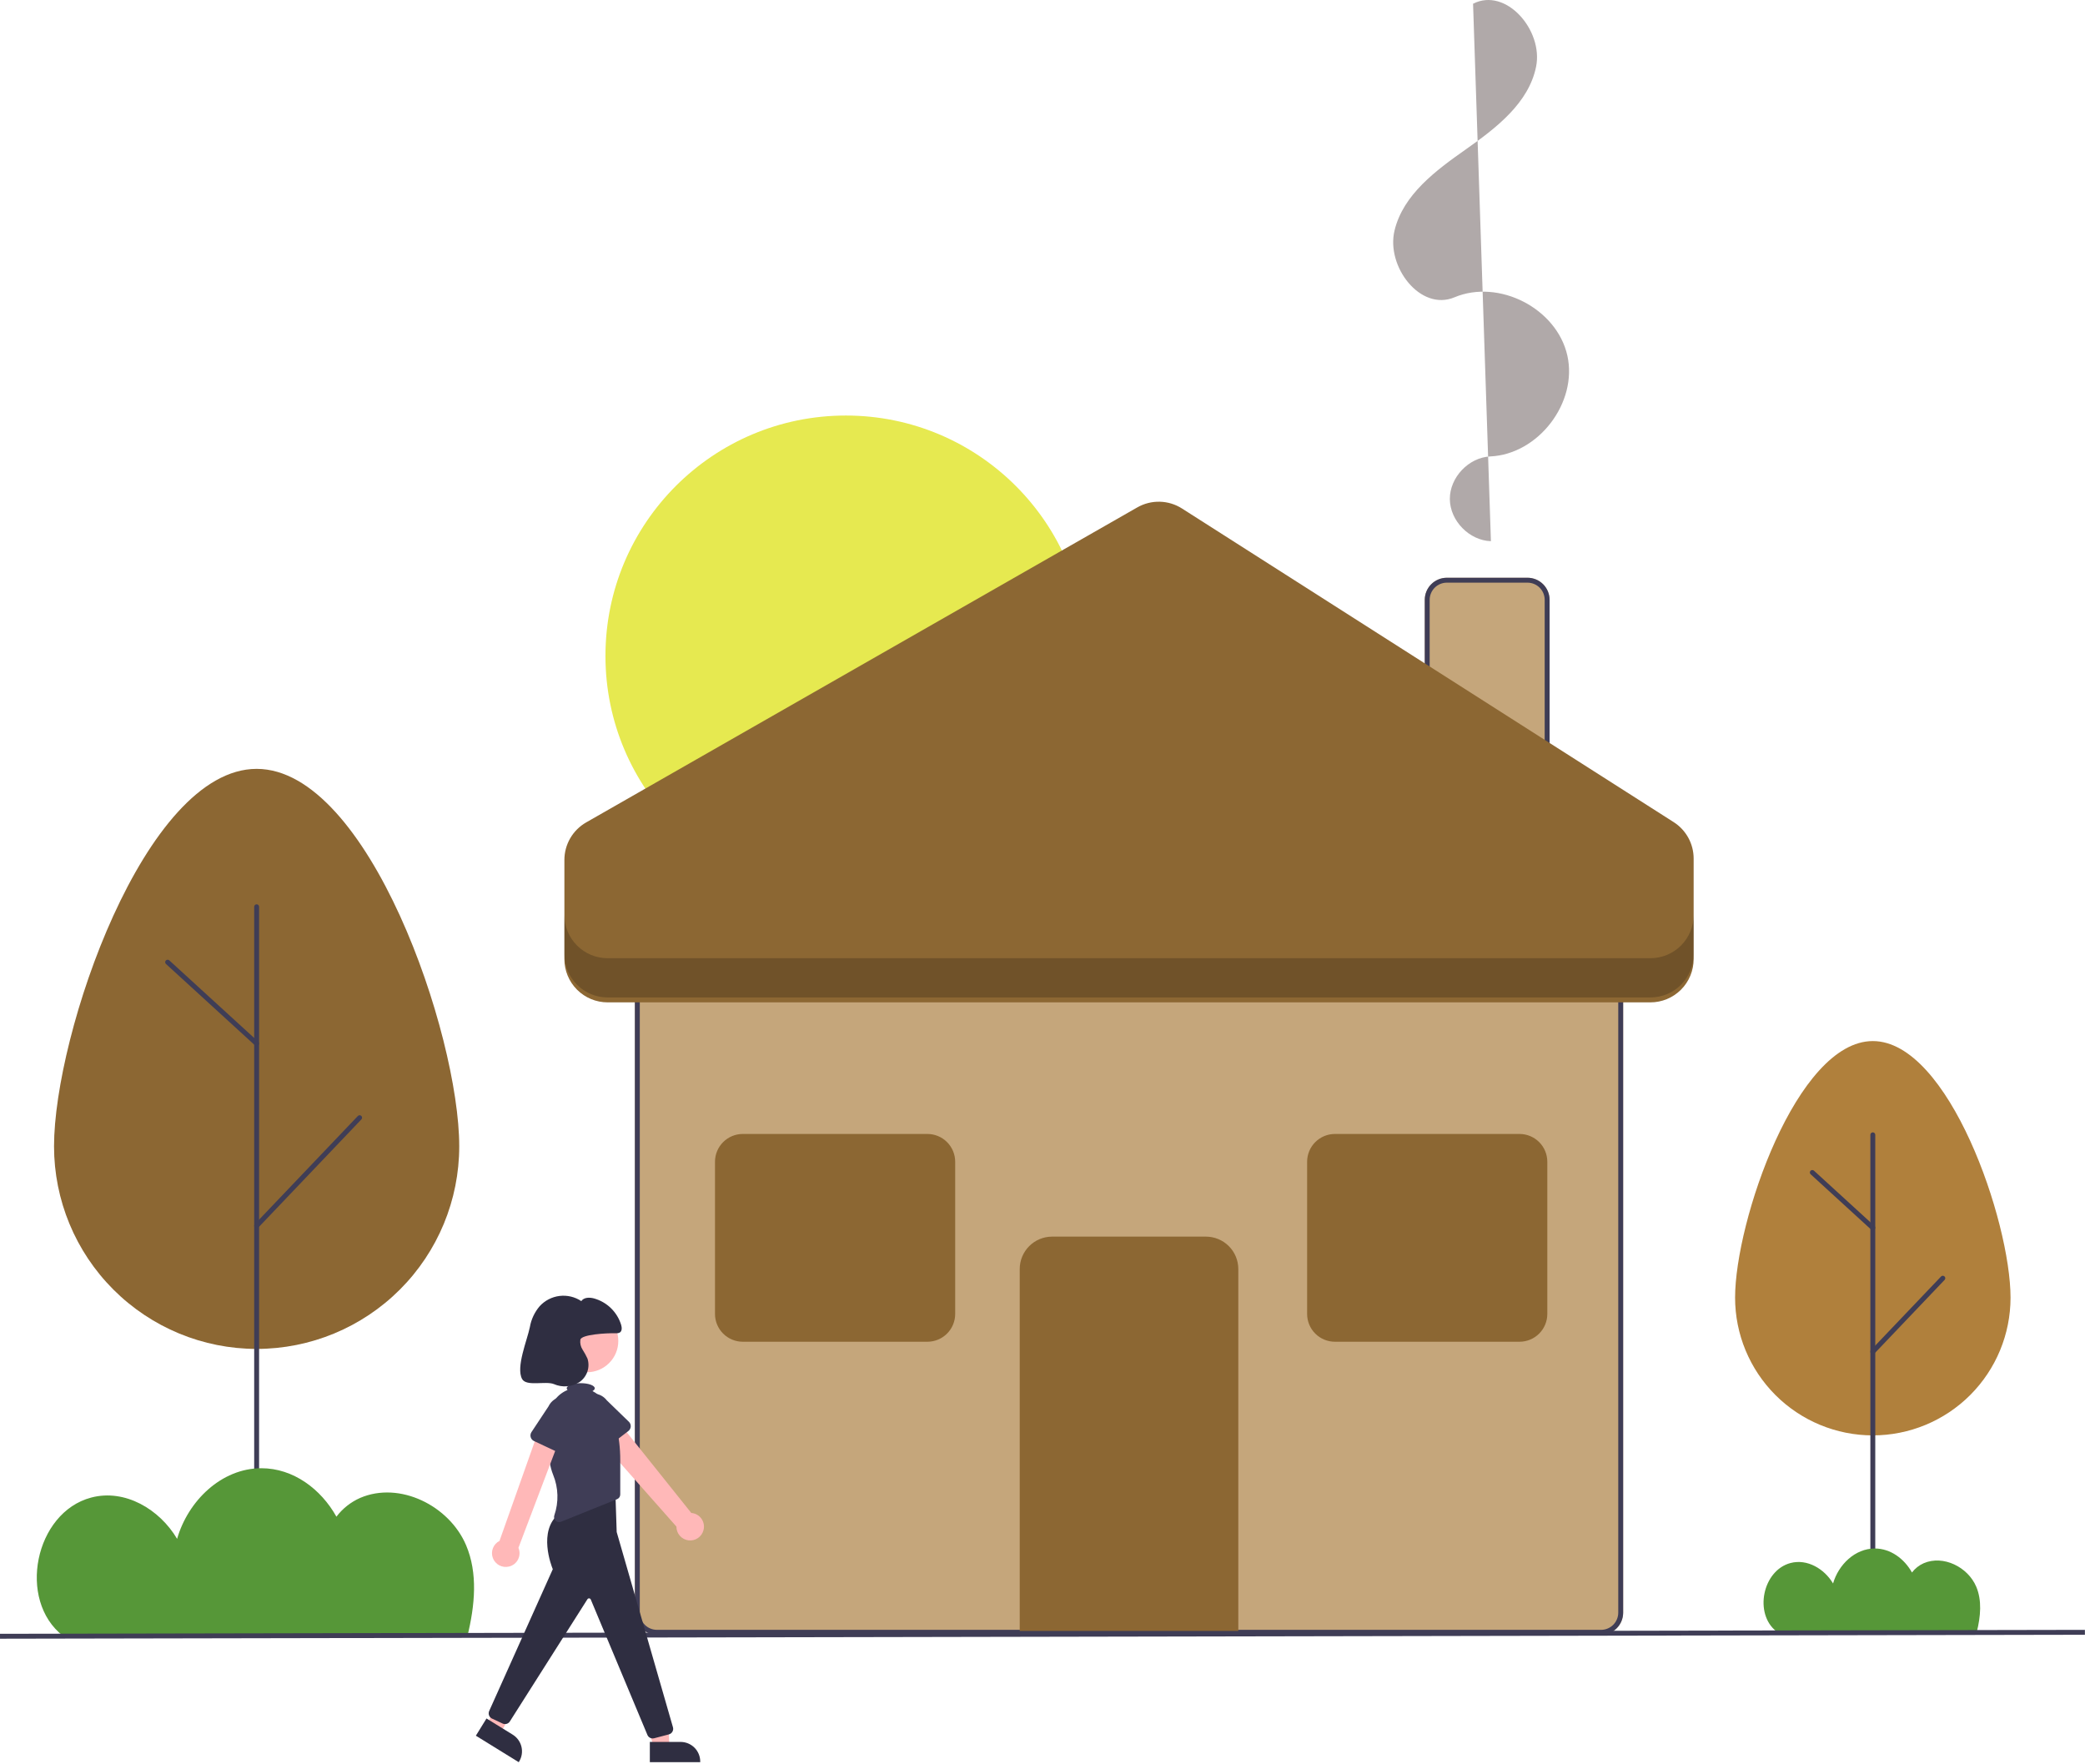 <svg width="850" height="719" viewBox="0 0 850 719" fill="none" xmlns="http://www.w3.org/2000/svg">
<g clip-path="url(#clip0)">
<path d="M652.718 666.412H267.825C265.438 666.409 263.151 665.46 261.464 663.773C259.776 662.085 258.827 659.798 258.825 657.412V394.59C258.827 392.204 259.776 389.916 261.464 388.229C263.151 386.542 265.438 385.593 267.825 385.59H652.718C655.104 385.593 657.392 386.542 659.079 388.229C660.766 389.916 661.715 392.204 661.718 394.59V657.412C661.715 659.798 660.766 662.085 659.079 663.773C657.392 665.46 655.104 666.409 652.718 666.412Z" fill="#C5A67B"/>
<path d="M652.718 666.412H267.825C265.438 666.409 263.151 665.46 261.464 663.773C259.776 662.085 258.827 659.798 258.825 657.412V394.59C258.827 392.204 259.776 389.916 261.464 388.229C263.151 386.542 265.438 385.593 267.825 385.59H652.718C655.104 385.593 657.392 386.542 659.079 388.229C660.766 389.916 661.715 392.204 661.718 394.59V657.412C661.715 659.798 660.766 662.085 659.079 663.773C657.392 665.46 655.104 666.409 652.718 666.412ZM267.825 387.59C265.969 387.592 264.189 388.33 262.877 389.642C261.565 390.955 260.827 392.734 260.825 394.59V657.412C260.827 659.268 261.565 661.047 262.877 662.359C264.189 663.671 265.969 664.41 267.825 664.412H652.718C654.574 664.41 656.353 663.671 657.666 662.359C658.978 661.047 659.716 659.268 659.718 657.412V394.59C659.716 392.734 658.978 390.955 657.666 389.642C656.353 388.33 654.574 387.592 652.718 387.59H267.825Z" fill="#3F3D56"/>
<path d="M504.826 664.83H415.717V517.311C415.721 513.812 417.113 510.457 419.587 507.983C422.061 505.509 425.415 504.118 428.914 504.114H491.629C495.128 504.118 498.482 505.509 500.956 507.983C503.43 510.457 504.822 513.812 504.826 517.311V664.83Z" fill="#8C6733"/>
<path d="M631.727 329.567H580.839V244.523C580.842 242.137 581.791 239.849 583.478 238.162C585.165 236.475 587.453 235.526 589.839 235.523H622.727C625.113 235.526 627.401 236.475 629.088 238.162C630.775 239.849 631.724 242.137 631.727 244.523V329.567Z" fill="#C5A67B"/>
<path d="M631.727 329.567H580.839V244.523C580.842 242.137 581.791 239.849 583.478 238.162C585.165 236.475 587.453 235.526 589.839 235.523H622.727C625.113 235.526 627.401 236.475 629.088 238.162C630.775 239.849 631.724 242.137 631.727 244.523V329.567ZM582.839 327.567H629.727V244.523C629.725 242.667 628.987 240.888 627.674 239.576C626.362 238.263 624.583 237.525 622.727 237.523H589.839C587.983 237.525 586.204 238.263 584.892 239.576C583.579 240.888 582.841 242.667 582.839 244.523V327.567Z" fill="#3F3D56"/>
<path d="M344.82 365.378C398.939 365.378 442.811 321.506 442.811 267.387C442.811 213.267 398.939 169.395 344.82 169.395C290.701 169.395 246.828 213.267 246.828 267.387C246.828 321.506 290.701 365.378 344.82 365.378Z" fill="#E6E950"/>
<path d="M607.808 220.614C598.983 220.337 591.127 212.288 591.064 203.458C591.001 194.629 598.741 186.468 607.561 186.065C627.201 185.167 643.28 164.091 638.959 144.911C634.637 125.732 611.071 113.59 592.945 121.201C579.04 127.041 564.988 108.642 568.513 93.979C572.037 79.315 585.373 69.468 597.712 60.797C610.052 52.126 623.252 41.945 626.23 27.16C629.209 12.376 613.962 -5.334 600.527 1.519" fill="#B0A9A9"/>
<path d="M378.08 546.965H302.81C299.808 546.962 296.929 545.768 294.806 543.645C292.683 541.522 291.489 538.643 291.485 535.641V473.586C291.489 470.584 292.683 467.706 294.806 465.583C296.929 463.46 299.808 462.266 302.81 462.262H378.08C381.083 462.266 383.961 463.46 386.084 465.583C388.207 467.706 389.401 470.584 389.405 473.586V535.641C389.401 538.643 388.207 541.521 386.084 543.645C383.961 545.768 381.083 546.962 378.08 546.965V546.965Z" fill="#8C6733"/>
<path d="M619.474 546.965H544.204C541.201 546.962 538.323 545.768 536.2 543.645C534.077 541.522 532.883 538.643 532.879 535.641V473.586C532.883 470.584 534.077 467.706 536.2 465.583C538.323 463.46 541.201 462.266 544.204 462.262H619.474C622.477 462.266 625.355 463.46 627.478 465.583C629.601 467.706 630.795 470.584 630.799 473.586V535.641C630.795 538.643 629.601 541.522 627.478 543.645C625.355 545.768 622.477 546.962 619.474 546.965V546.965Z" fill="#8C6733"/>
<path d="M230.088 390.995V350.558C230.088 347.452 230.909 344.401 232.468 341.714C234.027 339.027 236.269 336.801 238.965 335.259L463.641 206.846C466.43 205.252 469.602 204.45 472.813 204.528C476.024 204.606 479.153 205.56 481.862 207.288L682.309 335.138C684.806 336.73 686.861 338.926 688.285 341.523C689.708 344.12 690.455 347.033 690.455 349.995V390.995C690.455 395.669 688.598 400.151 685.293 403.456C681.989 406.761 677.507 408.617 672.833 408.617H247.71C243.036 408.617 238.554 406.761 235.249 403.456C231.945 400.151 230.088 395.669 230.088 390.995Z" fill="#8C6733"/>
<path opacity="0.2" d="M672.833 390.614H247.71C243.036 390.614 238.554 388.757 235.249 385.453C231.945 382.148 230.088 377.666 230.088 372.992V388.992C230.088 393.666 231.945 398.148 235.249 401.453C238.554 404.757 243.036 406.614 247.71 406.614H672.833C677.507 406.614 681.989 404.757 685.293 401.453C688.598 398.148 690.455 393.666 690.455 388.992V372.992C690.455 377.666 688.598 382.148 685.293 385.453C681.989 388.757 677.507 390.614 672.833 390.614Z" fill="black"/>
<path d="M707.35 528.99C707.35 497.98 732.488 424.396 763.498 424.396C794.507 424.396 819.645 497.98 819.645 528.99C819.645 543.881 813.73 558.162 803.2 568.692C792.67 579.222 778.389 585.137 763.498 585.137C748.607 585.137 734.325 579.222 723.795 568.692C713.266 558.162 707.35 543.881 707.35 528.99V528.99Z" fill="#B0803C"/>
<path d="M763.498 665.218C763.232 665.218 762.978 665.113 762.791 664.925C762.603 664.738 762.498 664.483 762.498 664.218V462.607C762.498 462.342 762.603 462.088 762.791 461.9C762.978 461.713 763.232 461.607 763.498 461.607C763.763 461.607 764.017 461.713 764.205 461.9C764.392 462.088 764.498 462.342 764.498 462.607V664.218C764.498 664.483 764.392 664.738 764.205 664.925C764.017 665.113 763.763 665.218 763.498 665.218V665.218Z" fill="#3F3D56"/>
<path d="M763.497 552.013C763.302 552.013 763.11 551.956 762.947 551.848C762.783 551.74 762.655 551.587 762.578 551.407C762.501 551.227 762.479 551.028 762.513 550.836C762.548 550.643 762.639 550.465 762.774 550.323L791.316 520.372C791.407 520.277 791.515 520.2 791.635 520.147C791.755 520.094 791.885 520.065 792.016 520.062C792.147 520.059 792.278 520.081 792.4 520.129C792.523 520.176 792.635 520.247 792.73 520.338C792.825 520.428 792.901 520.537 792.954 520.657C793.007 520.777 793.036 520.906 793.04 521.038C793.043 521.169 793.02 521.299 792.973 521.422C792.925 521.544 792.854 521.656 792.764 521.751L764.222 551.703C764.128 551.801 764.016 551.879 763.891 551.933C763.767 551.986 763.633 552.013 763.497 552.013V552.013Z" fill="#3F3D56"/>
<path d="M763.497 501.516C763.248 501.516 763.007 501.422 762.823 501.253L738.157 478.702C738.06 478.613 737.981 478.506 737.925 478.387C737.869 478.268 737.837 478.139 737.831 478.008C737.825 477.876 737.845 477.745 737.889 477.621C737.934 477.498 738.003 477.384 738.092 477.287C738.181 477.19 738.288 477.111 738.407 477.056C738.526 477 738.655 476.969 738.786 476.963C738.918 476.957 739.049 476.978 739.173 477.023C739.296 477.068 739.41 477.137 739.506 477.226L764.173 499.778C764.321 499.914 764.425 500.092 764.471 500.288C764.517 500.484 764.503 500.69 764.43 500.878C764.357 501.066 764.229 501.227 764.062 501.341C763.896 501.455 763.699 501.516 763.497 501.515V501.516Z" fill="#3F3D56"/>
<path d="M22.028 467.292C22.028 421.676 59.007 313.431 104.623 313.431C150.24 313.431 187.219 421.676 187.219 467.292C187.219 489.197 178.517 510.206 163.027 525.695C147.537 541.185 126.529 549.887 104.623 549.887C82.718 549.887 61.709 541.185 46.22 525.695C30.73 510.206 22.028 489.197 22.028 467.292V467.292Z" fill="#8C6733"/>
<path d="M104.623 667.218C104.358 667.218 104.104 667.113 103.916 666.925C103.729 666.738 103.623 666.484 103.623 666.218V369.64C103.623 369.375 103.729 369.121 103.916 368.933C104.104 368.746 104.358 368.64 104.623 368.64C104.889 368.64 105.143 368.746 105.331 368.933C105.518 369.121 105.623 369.375 105.623 369.64V666.218C105.623 666.484 105.518 666.738 105.331 666.925C105.143 667.113 104.889 667.218 104.623 667.218V667.218Z" fill="#3F3D56"/>
<path d="M104.623 500.689C104.428 500.689 104.236 500.631 104.073 500.523C103.909 500.416 103.781 500.262 103.704 500.082C103.627 499.902 103.604 499.704 103.639 499.511C103.674 499.318 103.764 499.14 103.9 498.999L145.886 454.939C146.069 454.747 146.321 454.635 146.586 454.629C146.851 454.622 147.108 454.722 147.3 454.905C147.492 455.088 147.604 455.339 147.61 455.604C147.616 455.87 147.517 456.126 147.334 456.318L105.347 500.378C105.254 500.477 105.142 500.555 105.017 500.608C104.893 500.661 104.759 500.689 104.623 500.689V500.689Z" fill="#3F3D56"/>
<path d="M104.623 426.405C104.373 426.405 104.133 426.312 103.949 426.143L67.664 392.968C67.468 392.789 67.351 392.539 67.34 392.274C67.328 392.009 67.421 391.75 67.6 391.555C67.779 391.359 68.029 391.242 68.294 391.23C68.559 391.219 68.818 391.313 69.013 391.491L105.298 424.667C105.447 424.803 105.551 424.981 105.597 425.177C105.643 425.373 105.629 425.579 105.556 425.767C105.483 425.955 105.354 426.116 105.188 426.23C105.022 426.344 104.825 426.405 104.623 426.405H104.623Z" fill="#3F3D56"/>
<path d="M724.275 665.12C724.37 665.193 724.47 665.259 724.566 665.33H805.876C807.469 658.875 808.032 652.413 805.652 646.801C802.261 638.804 792.226 633.813 784.248 637.247C782.358 638.083 780.711 639.385 779.463 641.033C776.345 635.452 770.753 631.244 764.297 631.249C756.21 631.254 749.485 637.868 747.291 645.508C743.757 639.543 736.777 635.375 729.955 637.168C718.544 640.167 714.94 657.905 724.275 665.12Z" fill="#569738"/>
<path d="M25.741 666.905C25.932 667.053 26.133 667.186 26.327 667.33H190.469C193.686 654.299 194.821 641.254 190.017 629.925C183.172 613.782 162.914 603.705 146.809 610.638C142.993 612.325 139.669 614.955 137.15 618.28C130.856 607.014 119.566 598.52 106.534 598.529C90.207 598.54 76.632 611.892 72.202 627.315C65.069 615.274 50.979 606.859 37.206 610.479C14.171 616.533 6.896 652.341 25.741 666.905Z" fill="#569738"/>
<path d="M849.963 664.417L0 666.025L0.004 668.025L849.967 666.417L849.963 664.417Z" fill="#3F3D56"/>
<path d="M286.814 623.718C287.017 622.928 287.044 622.102 286.894 621.3C286.743 620.498 286.418 619.739 285.943 619.076C285.467 618.413 284.851 617.862 284.14 617.463C283.428 617.063 282.638 616.825 281.824 616.764L250.067 577.06L242.209 584.383L275.757 622.31C275.745 623.684 276.238 625.015 277.141 626.049C278.045 627.084 279.297 627.752 280.66 627.925C282.023 628.099 283.402 627.767 284.537 626.991C285.671 626.216 286.481 625.051 286.814 623.718V623.718Z" fill="#FFB8B8"/>
<path d="M256.159 583.367L246.123 591.053C245.837 591.271 245.508 591.426 245.157 591.506C244.807 591.586 244.443 591.589 244.091 591.516C243.739 591.442 243.406 591.294 243.117 591.081C242.827 590.867 242.587 590.594 242.412 590.28L236.299 579.259C235.189 577.792 234.705 575.944 234.955 574.121C235.205 572.298 236.168 570.648 237.632 569.534C239.096 568.419 240.942 567.931 242.766 568.175C244.59 568.42 246.242 569.378 247.361 570.839L256.38 579.583C256.638 579.833 256.839 580.137 256.97 580.472C257.1 580.807 257.157 581.166 257.136 581.525C257.115 581.884 257.017 582.235 256.848 582.552C256.68 582.87 256.445 583.148 256.159 583.367H256.159Z" fill="#3F3D56"/>
<path d="M239.304 559.397C246.353 559.397 252.067 553.684 252.067 546.635C252.067 539.587 246.353 533.873 239.304 533.873C232.256 533.873 226.542 539.587 226.542 546.635C226.542 553.684 232.256 559.397 239.304 559.397Z" fill="#FFB8B8"/>
<path d="M266.547 712.182H272.918L272.311 700.259H262.909L266.547 712.182Z" fill="#FFB8B8"/>
<path d="M264.922 710.103L277.468 710.102H277.468C278.518 710.102 279.558 710.309 280.528 710.711C281.498 711.112 282.379 711.701 283.122 712.444C283.864 713.186 284.453 714.067 284.855 715.037C285.257 716.007 285.464 717.047 285.464 718.097V718.357L264.923 718.358L264.922 710.103Z" fill="#2F2E41"/>
<path d="M198.626 703.163L204.046 706.511L209.796 696.048L203.238 691.945L198.626 703.163Z" fill="#FFB8B8"/>
<path d="M198.337 700.539L209.01 707.132L209.011 707.133C209.904 707.684 210.68 708.407 211.294 709.258C211.908 710.11 212.348 711.074 212.59 712.096C212.831 713.118 212.869 714.177 212.701 715.213C212.533 716.25 212.162 717.243 211.611 718.136L211.474 718.357L193.998 707.562L198.337 700.539Z" fill="#2F2E41"/>
<path d="M266.087 708.686C265.613 708.686 265.151 708.542 264.761 708.272C264.372 708.003 264.073 707.622 263.905 707.179L240.862 652.085C240.813 651.951 240.727 651.832 240.614 651.743C240.502 651.654 240.367 651.598 240.225 651.581C240.082 651.563 239.938 651.586 239.807 651.645C239.677 651.705 239.565 651.799 239.485 651.918L207.828 701.786C207.518 702.251 207.052 702.589 206.515 702.738C205.977 702.888 205.403 702.84 204.898 702.602L200.567 700.58C200.012 700.319 199.581 699.85 199.367 699.276C199.153 698.701 199.173 698.065 199.422 697.504L225.357 639.692C224.791 638.314 219.267 624.168 227.754 617.179L227.814 617.142L250.827 606.876L251.408 624.53L274.346 704.118C274.432 704.417 274.458 704.731 274.421 705.041C274.385 705.35 274.287 705.649 274.133 705.92C273.979 706.191 273.772 706.429 273.525 706.619C273.278 706.809 272.996 706.948 272.694 707.027L266.686 708.608C266.49 708.66 266.289 708.686 266.087 708.686V708.686Z" fill="#2F2E41"/>
<path d="M251.176 581.053C250.299 577.536 249.057 573.99 247.392 572.354C246.78 571.757 246.205 571.124 245.67 570.457C244.55 569.047 243.142 567.892 241.539 567.072C242.125 566.745 242.469 566.356 242.469 565.937C242.469 564.789 239.91 563.858 236.753 563.858C233.596 563.858 231.037 564.789 231.037 565.937C231.045 566.07 231.079 566.201 231.137 566.321C231.196 566.441 231.277 566.548 231.377 566.637C229.316 567.477 227.524 568.867 226.198 570.655C224.872 572.443 224.063 574.561 223.857 576.778C223.119 584.684 222.903 594.79 225.491 601.183C227.661 606.469 227.833 612.365 225.976 617.769C225.85 618.145 225.835 618.55 225.932 618.935C226.029 619.319 226.234 619.668 226.523 619.94C226.812 620.212 227.173 620.395 227.563 620.468C227.954 620.541 228.356 620.5 228.724 620.351L251.56 611.149C251.944 610.994 252.274 610.728 252.506 610.384C252.738 610.041 252.861 609.636 252.861 609.221V595.245C252.88 590.463 252.314 585.697 251.176 581.053Z" fill="#3F3D56"/>
<path d="M207.483 638.616C208.278 638.432 209.023 638.075 209.665 637.572C210.307 637.068 210.831 636.43 211.2 635.702C211.569 634.974 211.774 634.174 211.8 633.358C211.826 632.543 211.673 631.731 211.352 630.981L229.219 583.864L220.158 581.524L203.632 628.156C202.408 628.78 201.454 629.831 200.953 631.11C200.452 632.389 200.437 633.808 200.912 635.097C201.386 636.386 202.318 637.457 203.529 638.105C204.74 638.754 206.147 638.936 207.483 638.616L207.483 638.616Z" fill="#FFB8B8"/>
<path d="M229.144 592.804L217.695 587.445C217.369 587.292 217.08 587.071 216.848 586.797C216.615 586.523 216.444 586.202 216.347 585.855C216.249 585.509 216.228 585.146 216.283 584.791C216.339 584.435 216.471 584.096 216.669 583.796L223.627 573.288C224.418 571.628 225.835 570.35 227.567 569.732C229.298 569.114 231.204 569.207 232.867 569.992C234.53 570.776 235.815 572.188 236.44 573.917C237.064 575.646 236.979 577.552 236.201 579.219L232.603 591.255C232.5 591.599 232.324 591.917 232.087 592.188C231.849 592.458 231.557 592.674 231.228 592.821C230.9 592.968 230.544 593.043 230.184 593.04C229.825 593.037 229.47 592.956 229.144 592.804V592.804Z" fill="#3F3D56"/>
<path d="M251.027 543.494C251.603 543.562 252.186 543.456 252.701 543.191C253.643 542.575 253.55 541.174 253.231 540.095C252.438 537.509 251.005 535.164 249.066 533.277C247.127 531.39 244.744 530.022 242.136 529.299C240.319 528.816 238.02 528.834 236.981 530.401C234.369 528.661 231.22 527.915 228.105 528.297C224.99 528.68 222.115 530.166 220.001 532.486C217.936 534.91 216.559 537.843 216.015 540.98C214.924 546.322 210.254 557.344 212.841 562.144C214.563 565.338 222.486 562.849 225.837 564.241C227.506 564.967 229.329 565.27 231.143 565.124C232.957 564.977 234.707 564.386 236.239 563.401C237.737 562.367 238.863 560.879 239.451 559.156C240.039 557.433 240.057 555.566 239.503 553.832C238.916 552.557 238.24 551.326 237.479 550.147C236.714 548.954 236.403 547.527 236.6 546.124C237.069 543.99 247.142 543.414 251.027 543.494Z" fill="#2F2E41"/>
</g>
<defs>
<clipPath id="clip0">
<rect width="849.967" height="718.357" fill="white"/>
</clipPath>
</defs>
</svg>
